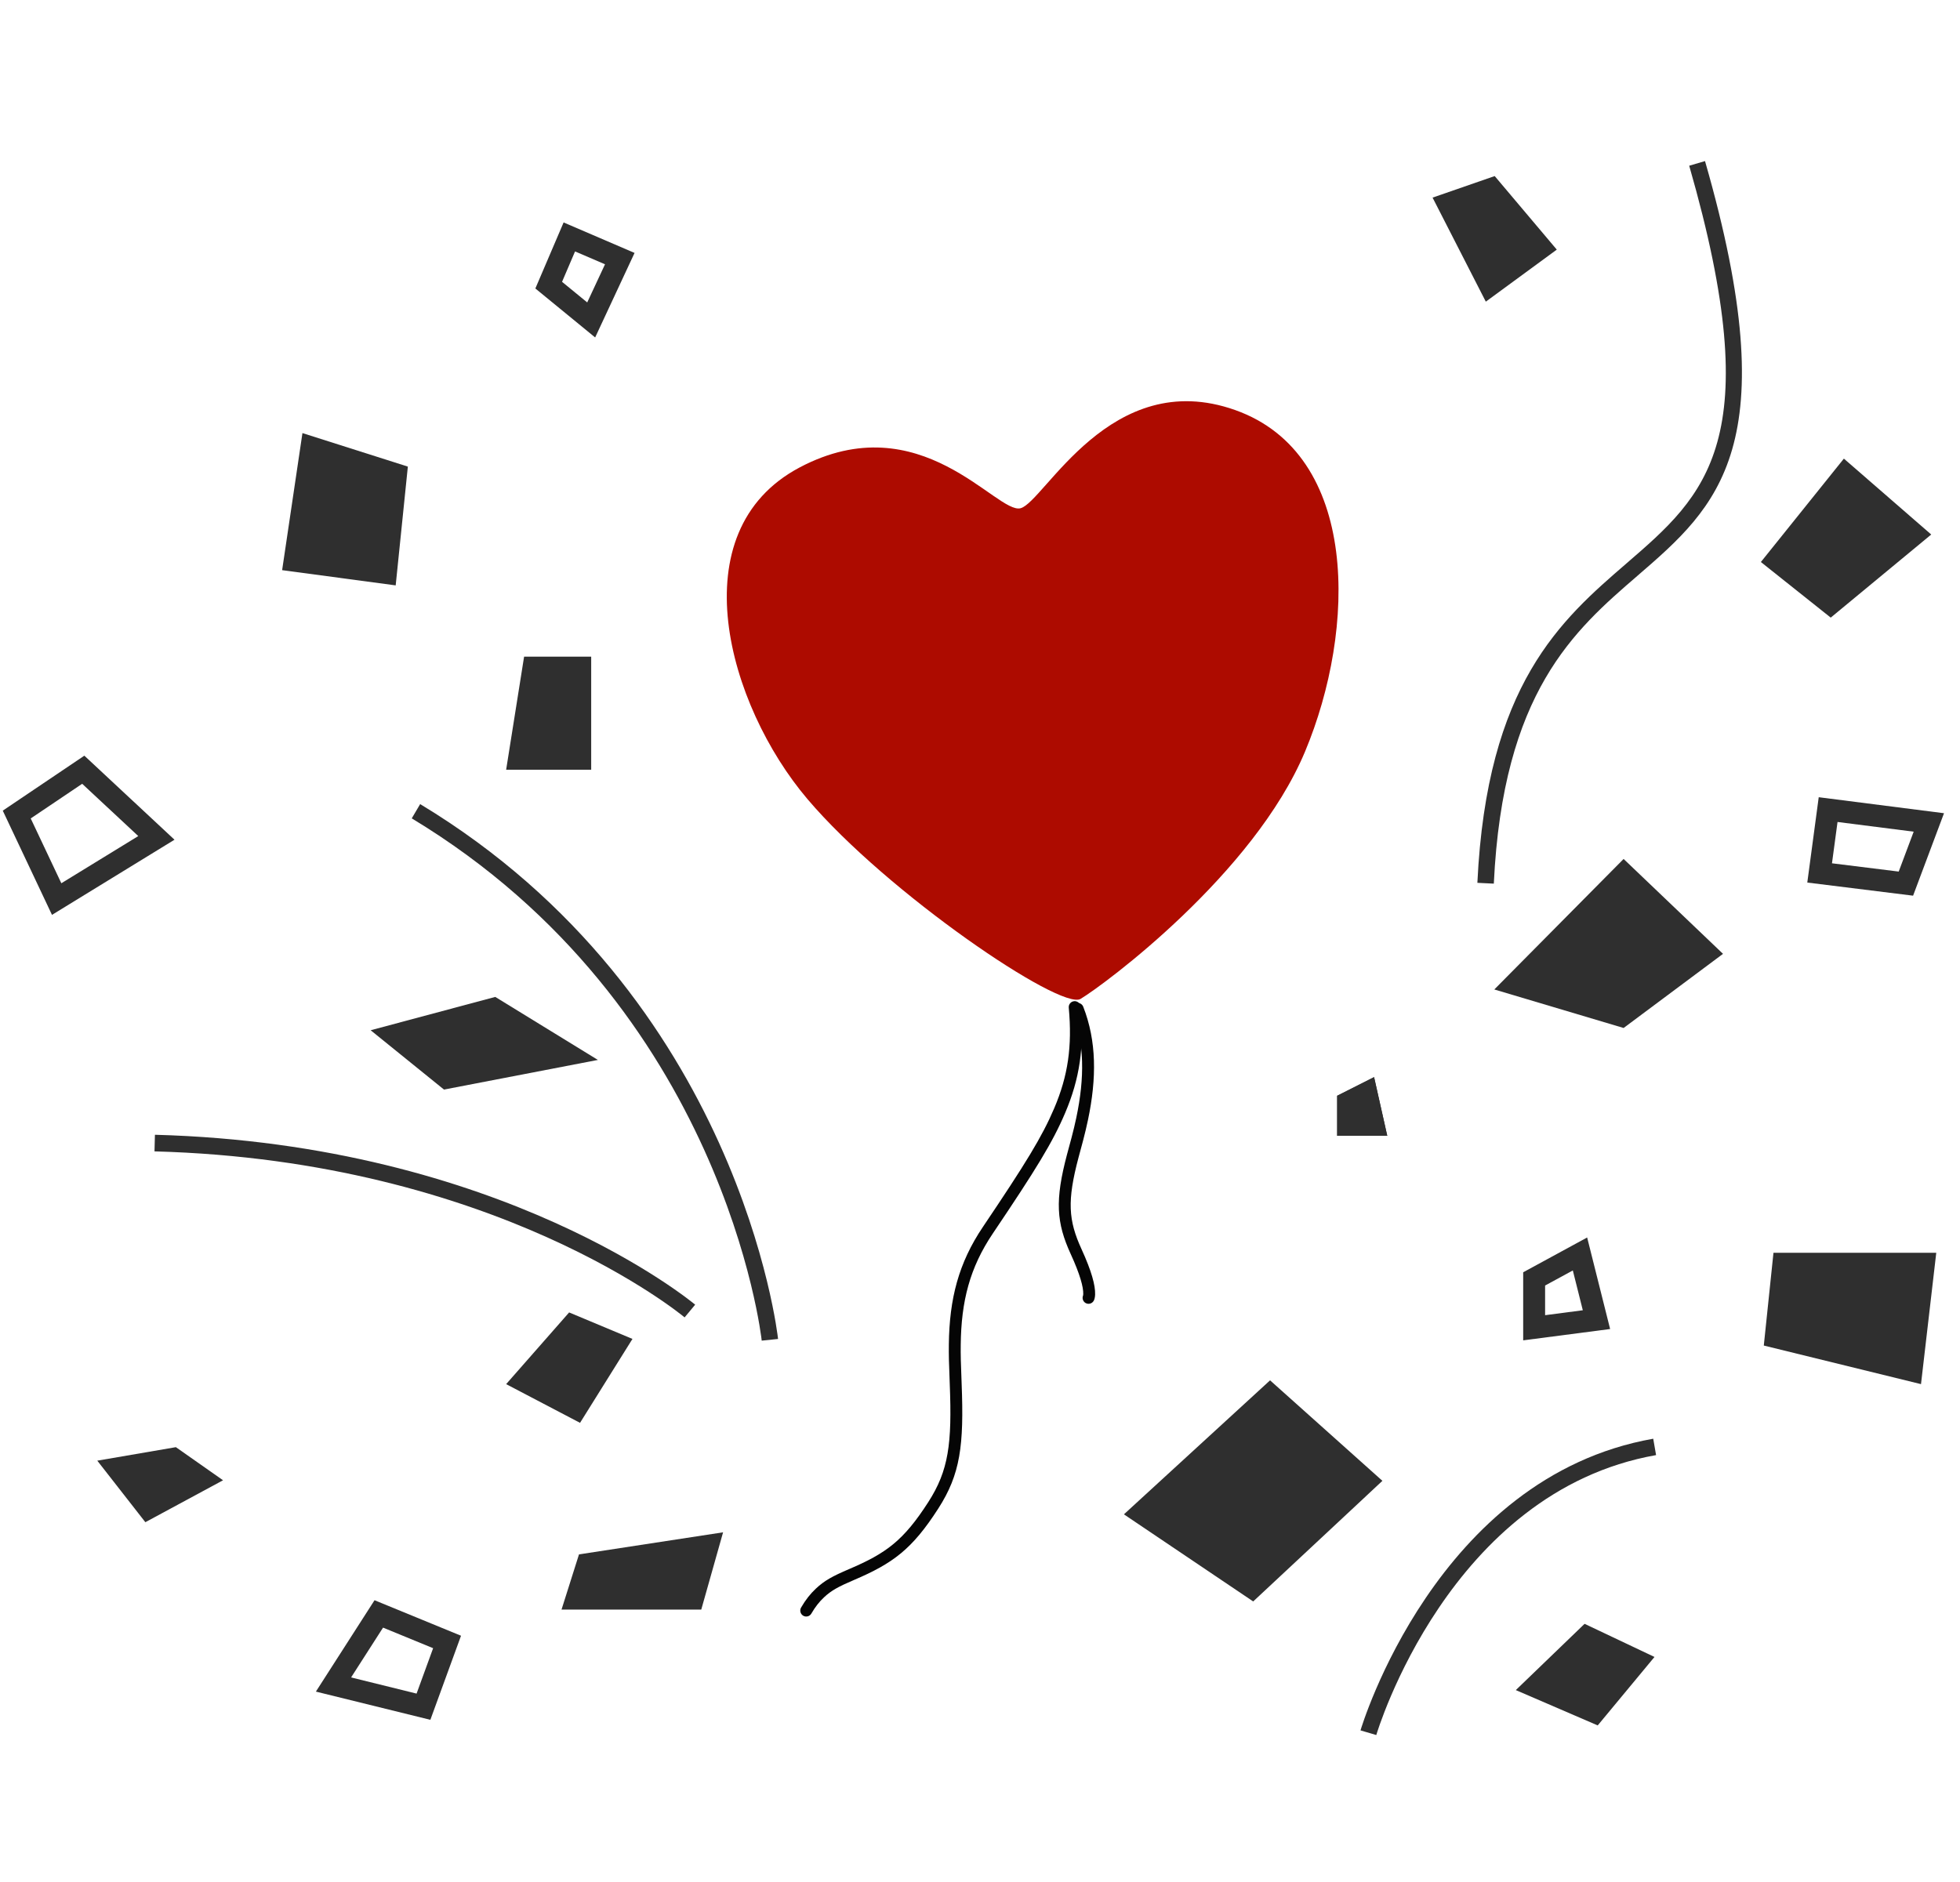 <?xml version="1.0" encoding="UTF-8" standalone="no"?>
<svg width="126px" height="121px" viewBox="0 0 126 121" version="1.1" xmlns="http://www.w3.org/2000/svg" xmlns:xlink="http://www.w3.org/1999/xlink" xmlns:sketch="http://www.bohemiancoding.com/sketch/ns">
    <!-- Generator: Sketch 3.2 (9961) - http://www.bohemiancoding.com/sketch -->
    <title>celebratory-balloon-logo</title>
    <desc>Created with Sketch.</desc>
    <defs></defs>
    <g id="Page-1" stroke="none" stroke-width="1" fill="none" fill-rule="evenodd" sketch:type="MSPage">
        <g id="celebratory-balloon-logo" sketch:type="MSArtboardGroup" transform="translate(-62, 0)">
            <g id="icon_51454-+-balloon-+-logo-4" sketch:type="MSLayerGroup" transform="translate(62, 10)">
                <g id="icon_51454-+-balloon" fill="#2F2F2F" sketch:type="MSShapeGroup">
                    <g id="icon_51454" transform="translate(0, 0.249)">
                        <g id="Group">
                            <path d="M96.063,53.372 L104.375,55.849 L110.765,51.082 L104.375,44.981 L96.063,53.372 Z" id="Shape"></path>
                            <path d="M88.869,84.967 L81.647,78.505 L72.252,87.121 L80.562,92.722 L88.869,84.967 Z" id="Shape"></path>
                            <path d="M23.828,55.995 L28.542,59.809 L38.435,57.903 L31.838,53.851 L23.828,55.995 Z" id="Shape"></path>
                            <path d="M26.219,19.753 L19.443,17.598 L18.137,26.411 L25.437,27.391 L26.219,19.753 Z" id="Shape"></path>
                            <path d="M88.334,59.009 L85.961,60.207 L85.961,62.779 L89.18,62.779 L88.334,59.009 Z" id="Shape"></path>
                            <path d="M88.334,59.009 L85.961,60.207 L85.961,62.779 L89.18,62.779 L88.334,59.009 Z" id="Shape-2"></path>
                            <path d="M100.079,5.801 L96.088,1.072 L92.094,2.457 L95.516,9.147 L100.079,5.801 Z" id="Shape"></path>
                            <path d="M38.005,31.972 L33.692,31.972 L32.538,39.243 L38.005,39.243 L38.005,31.972 Z" id="Shape"></path>
                            <path d="M32.538,78.749 L37.288,81.238 L40.658,75.842 L36.587,74.139 L32.538,78.749 Z" id="Shape"></path>
                            <path d="M36.098,93.246 L45.081,93.246 L46.484,88.277 L37.221,89.696 L36.098,93.246 Z" id="Shape"></path>
                            <path d="M6.254,83.67 L9.344,87.627 L14.339,84.931 L11.307,82.802 L6.254,83.67 Z" id="Shape"></path>
                            <path d="M124.15,24.12 L118.535,19.24 L113.199,25.888 L117.69,29.463 L124.15,24.12 Z" id="Shape"></path>
                            <path d="M113.387,76.268 L123.493,78.749 L124.474,70.303 L114.009,70.303 L113.387,76.268 Z" id="Shape"></path>
                            <path d="M97.445,98.422 L102.71,100.693 L106.36,96.291 L101.866,94.161 L97.445,98.422 Z" id="Shape"></path>
                            <path d="M116.183,46.498 L122.984,47.342 L124.972,42.04 L116.918,41.011 L116.183,46.498 L116.183,46.498 Z M118.127,42.603 L123.022,43.227 L122.06,45.792 L117.77,45.26 L118.127,42.603 L118.127,42.603 Z" id="Shape"></path>
                            <path d="M106.279,82.259 C92.318,84.725 87.509,100.85 87.461,101.013 L88.476,101.312 C88.52,101.155 93.155,85.663 106.462,83.312 L106.279,82.259 L106.279,82.259 Z" id="Shape"></path>
                            <path d="M48.968,75.953 L50.018,75.845 C49.996,75.627 47.574,53.871 27.01,41.454 L26.47,42.371 C46.564,54.505 48.946,75.741 48.968,75.953 L48.968,75.953 Z" id="Shape"></path>
                            <path d="M96.031,46.568 C96.615,34.243 101.208,30.277 105.259,26.778 C110.426,22.314 114.89,18.458 109.608,0.108 L108.592,0.407 C113.684,18.095 109.664,21.569 104.572,25.966 C100.358,29.606 95.581,33.731 94.974,46.516 L96.031,46.568 L96.031,46.568 Z" id="Shape"></path>
                            <path d="M5.422,38.34 L0.178,41.875 L3.342,48.576 L11.218,43.744 L5.422,38.34 L5.422,38.34 Z M1.975,42.376 L5.283,40.148 L8.889,43.509 L3.943,46.543 L1.975,42.376 L1.975,42.376 Z" id="Shape"></path>
                            <path d="M20.307,98.519 L27.666,100.333 L29.637,94.927 L24.077,92.644 L20.307,98.519 L20.307,98.519 Z M27.844,95.728 L26.78,98.647 L22.57,97.608 L24.625,94.405 L27.844,95.728 L27.844,95.728 Z" id="Shape"></path>
                            <path d="M40.793,6.014 L36.232,4.054 L34.416,8.3 L38.26,11.449 L40.793,6.014 L40.793,6.014 Z M36.132,7.872 L36.968,5.917 L38.894,6.745 L37.75,9.197 L36.132,7.872 L36.132,7.872 Z" id="Shape"></path>
                            <path d="M97.919,71.557 L97.919,75.934 L103.508,75.206 L102.031,69.32 L97.919,71.557 L97.919,71.557 Z M99.328,74.316 L99.328,72.409 L101.11,71.44 L101.752,73.999 L99.328,74.316 L99.328,74.316 Z" id="Shape"></path>
                            <path d="M9.96,62.715 L9.932,63.783 C31.893,64.375 43.892,74.357 44.01,74.458 L44.689,73.641 C44.57,73.538 32.316,63.316 9.96,62.715 L9.96,62.715 Z" id="Shape"></path>
                        </g>
                    </g>
                </g>
                <g id="logo-2" transform="translate(67.162, 51.694) rotate(-15) translate(-67.162, -51.694) translate(41.091, 14.918)" sketch:type="MSShapeGroup">
                    <g id="strings-3" transform="translate(0, 39.806)" fill="#050505">
                        <path d="M24.183,6.368 C22.962,7.928 21.512,9.302 17.785,12.546 C15.663,14.393 14.502,16.46 13.71,19.283 C13.519,19.966 13.41,20.424 13.108,21.755 C12.26,25.509 11.599,27.106 9.81,28.732 C7.637,30.707 6.352,31.209 3.783,31.575 C2.624,31.741 2.065,31.877 1.395,32.233 C0.963,32.463 0.555,32.767 0.155,33.167 C0.006,33.316 0.005,33.559 0.153,33.709 C0.302,33.859 0.544,33.86 0.693,33.711 C1.041,33.364 1.388,33.105 1.752,32.911 C2.321,32.609 2.814,32.488 3.891,32.335 C6.597,31.949 8.02,31.393 10.322,29.3 C12.262,27.537 12.971,25.824 13.853,21.925 C14.151,20.607 14.258,20.157 14.445,19.491 C15.199,16.802 16.288,14.864 18.285,13.125 C22.051,9.847 23.521,8.455 24.783,6.842 C26.259,4.956 27.068,3.081 27.514,0.493 C27.55,0.284 27.41,0.085 27.203,0.049 C26.995,0.013 26.797,0.153 26.761,0.362 C26.337,2.827 25.579,4.584 24.183,6.368 Z" id="Path-152"></path>
                        <path d="M25.401,7.316 C25.206,7.702 25,8.08 24.761,8.498 C24.635,8.72 24.255,9.371 24.214,9.442 C22.69,12.096 22.409,13.504 22.784,15.71 C23.022,17.116 23.022,17.969 22.894,18.39 C22.88,18.434 22.868,18.463 22.86,18.478 C22.863,18.472 22.873,18.459 22.893,18.44 C22.742,18.588 22.74,18.831 22.887,18.982 C23.035,19.133 23.277,19.135 23.427,18.987 C23.5,18.915 23.569,18.795 23.624,18.614 C23.793,18.06 23.793,17.095 23.536,15.581 C23.193,13.557 23.438,12.329 24.876,9.826 C24.914,9.758 25.295,9.105 25.424,8.879 C25.668,8.451 25.879,8.062 26.081,7.664 C27.325,5.212 27.938,2.898 27.675,0.542 C27.651,0.332 27.463,0.181 27.253,0.204 C27.044,0.228 26.893,0.417 26.916,0.628 C27.16,2.808 26.583,4.985 25.401,7.316 Z" id="Path-153"></path>
                    </g>
                    <path d="M27.639,39.82 C26.21,40.229 17.389,30.023 14.004,22.861 C10.618,15.7 10.459,4.098 19.044,2.137 C27.63,0.177 30.492,8.347 32.082,8.347 C33.672,8.347 40.032,0.994 47.041,5.821 C54.049,10.649 50.914,21.446 45.693,28.196 C40.473,34.947 29.355,39.33 27.639,39.82 L27.639,39.82 Z" id="balloon-2" fill="#AD0B00"></path>
                </g>
            </g>
        </g>
    </g>
</svg>